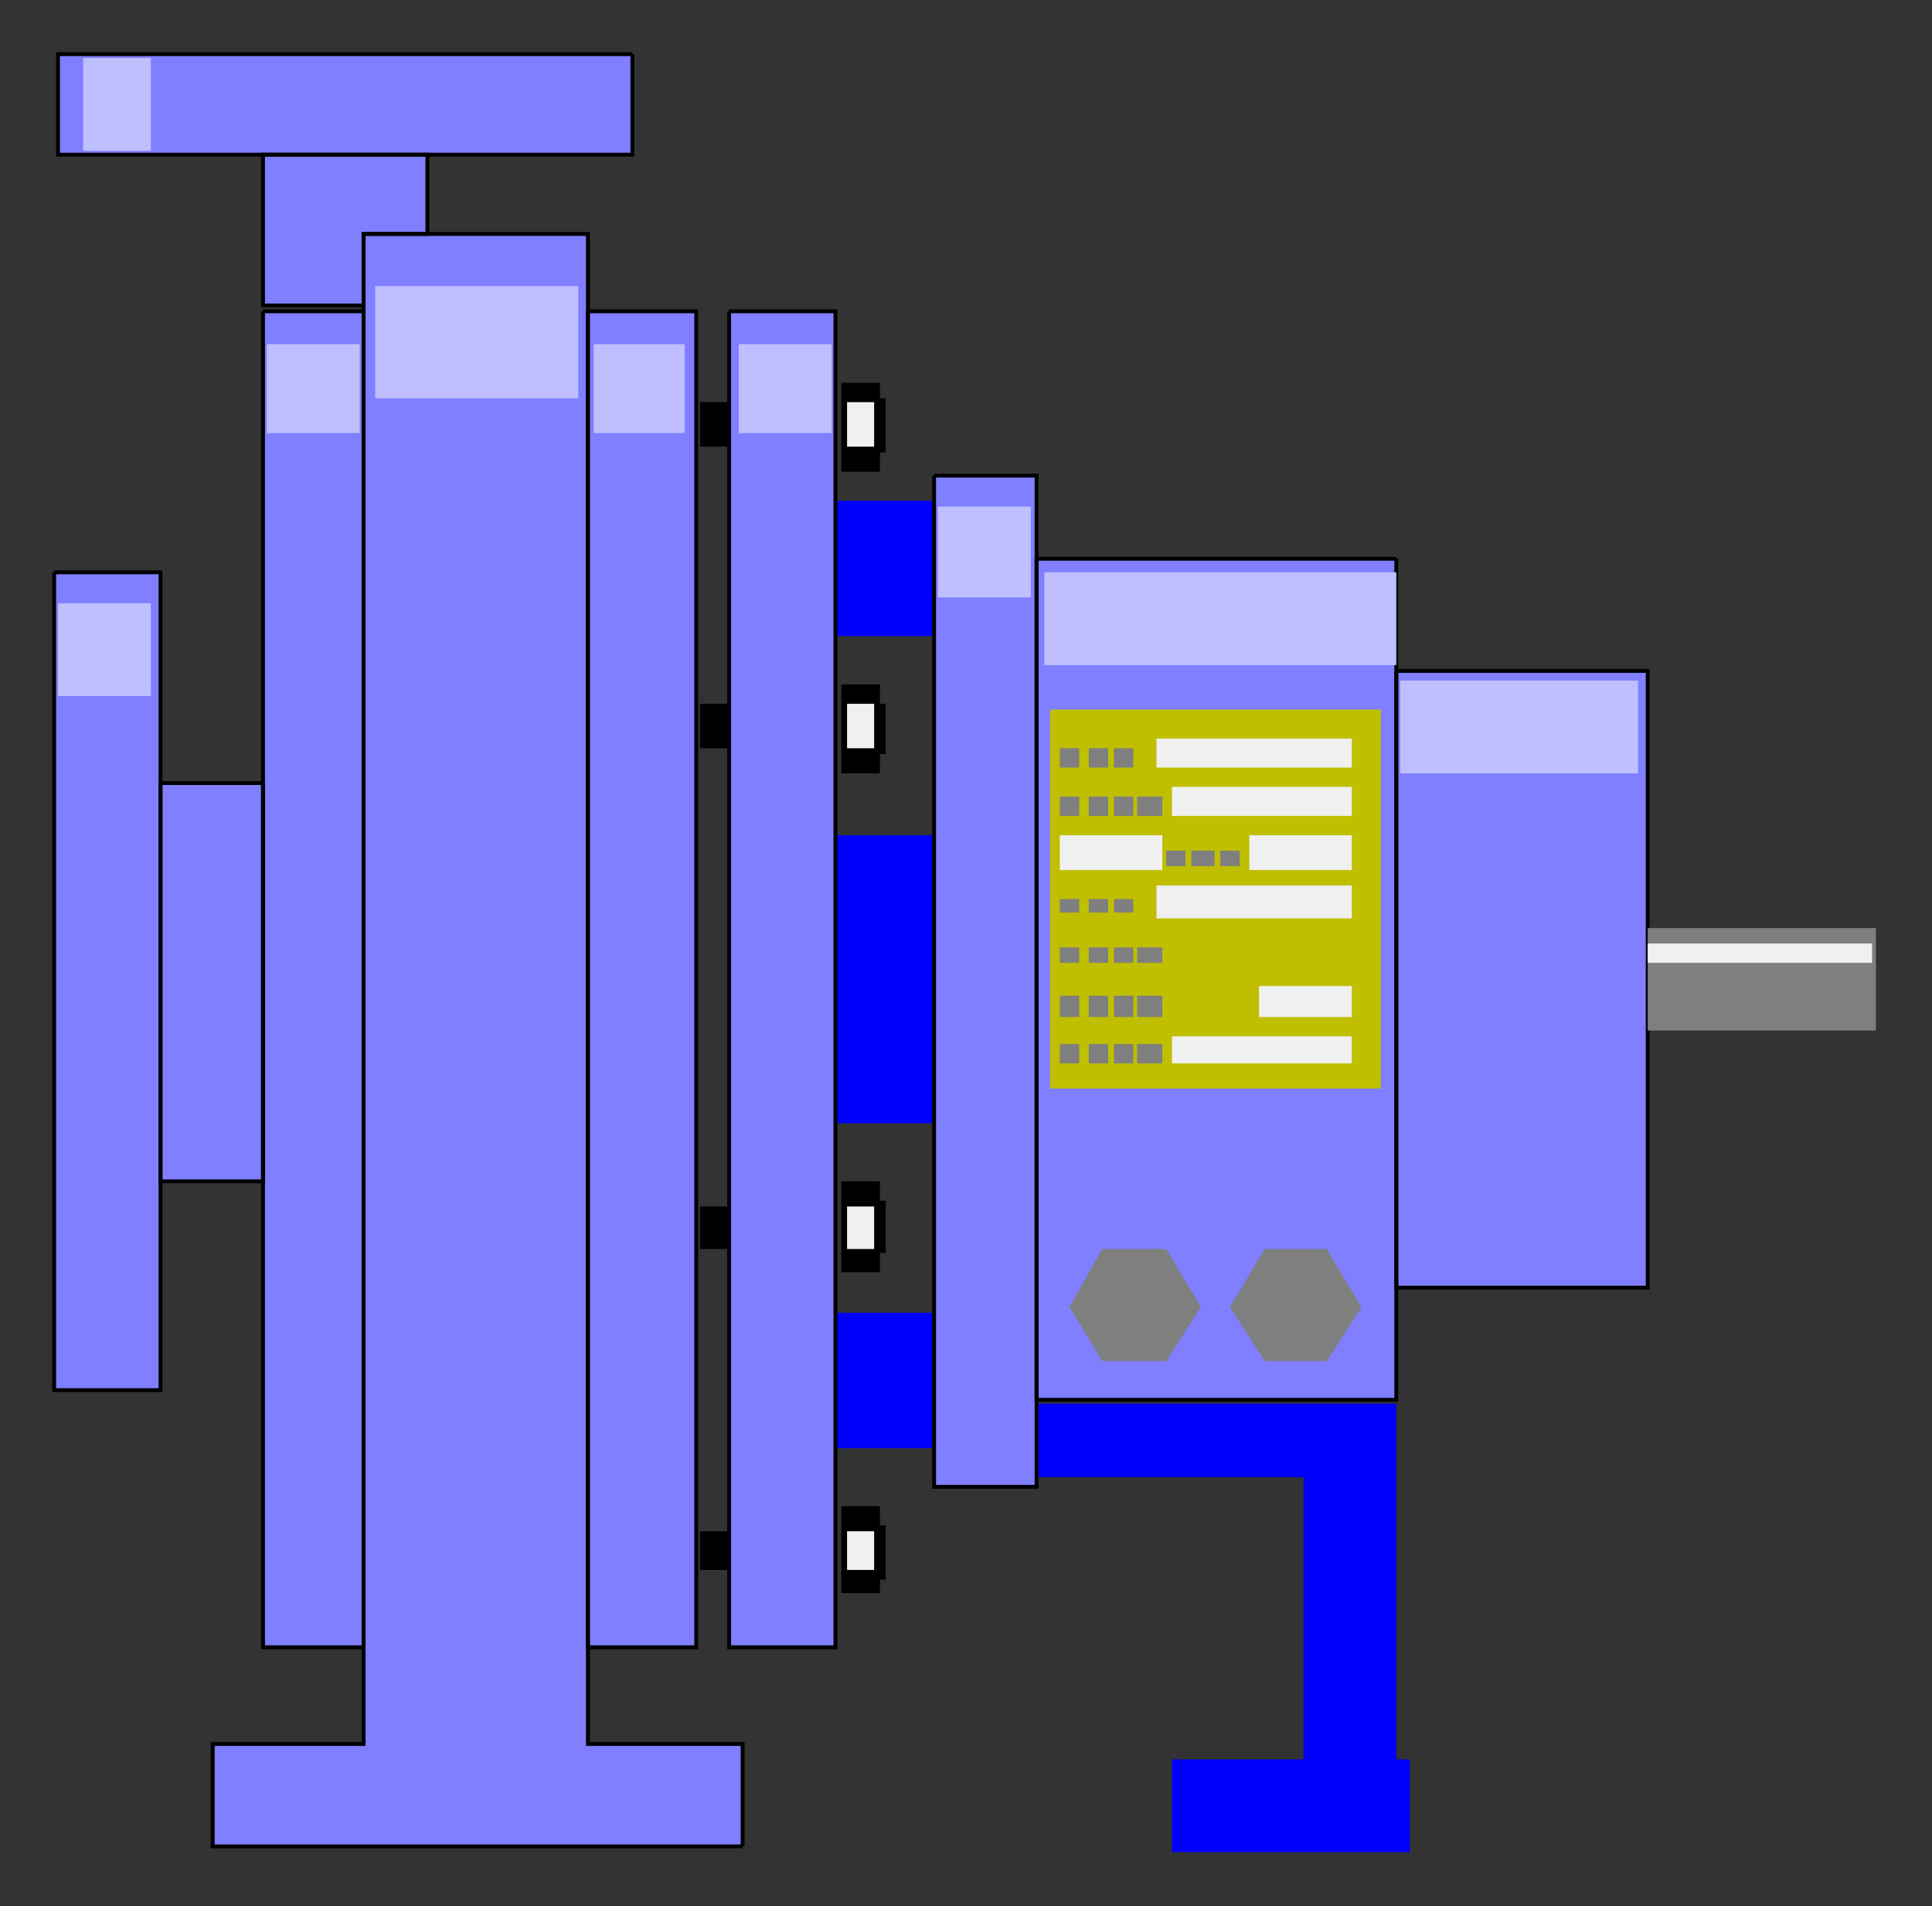 <?xml version="1.0" encoding="utf-8" standalone="no"?><!DOCTYPE svg PUBLIC "-//W3C//DTD SVG 1.1//EN" "http://www.w3.org/Graphics/SVG/1.1/DTD/svg11-flat-20030114.dtd"><svg width="999" height="986" version="1.1" xmlns="http://www.w3.org/2000/svg" xmlns:xlink="http://www.w3.org/1999/xlink">

<rect width="100%" height="100%" fill="#333333" stroke="none"/>

<path style="fill:#00f" d="M483,679 l-51,0 0,70 51,0 0,-70z" />
<path style="fill:#00f" d="M483,259 l-51,0 0,70 51,0 0,-70z" />
<path style="fill:#00f" d="M483,432 l-51,0 0,149 51,0 0,-149z" />
<path style="fill:#00f" d="M674,764 l-138,0 0,-38 186,0 0,184 7,0 0,48 -123,0 0,-48 68,0 0,-146z" />
<path style="fill:#000" d="M455,198 l-20,0 0,46 20,0 0,-10 3,0 0,-28 -3,0 0,-8z" />
<path style="fill:#000" d="M455,354 l-20,0 0,46 20,0 0,-10 3,0 0,-26 -3,0 0,-10z" />
<path style="fill:#000" d="M455,611 l-20,0 0,47 20,0 0,-10 3,0 0,-27 -3,0 0,-10z" />
<path style="fill:#000" d="M455,779 l-20,0 0,45 20,0 0,-7 3,0 0,-28 -3,0 0,-10z" />
<path style="fill:#000" d="M377,231 l-15,0 0,-23 15,0 0,23z" />
<path style="fill:#000" d="M377,387 l-15,0 0,-23 15,0 0,23z" />
<path style="fill:#000" d="M377,646 l-15,0 0,-22 15,0 0,22z" />
<path style="fill:#000" d="M377,812 l-15,0 0,-20 15,0 0,20z" />
<path style="fill:#7f7fff;fill-rule:evenodd" d="M327,28 l0,52 -297,0 0,-52 297,0z M188,158 l0,-37 33,0 0,-41 -85,0 0,78 52,0z M722,347 l130,0 0,319 -130,0 0,-319z M722,289 l-186,0 0,435 186,0 0,-435z M483,246 l53,0 0,523 -53,0 0,-523z M28,296 l55,0 0,423 -55,0 0,-423z M136,405 l-53,0 0,206 53,0 0,-206z M136,161 l52,0 0,691 -52,0 0,-691z M384,955 l-274,0 0,-53 78,0 0,-781 116,0 0,781 80,0 0,53z M304,161 l56,0 0,691 -56,0 0,-691z M377,161 l55,0 0,691 -55,0 0,-691z " />
<path style="fill:none;stroke:#000;stroke-width:2" d="M327,28 l0,52 -297,0 0,-52 297,0" />
<path style="fill:none;stroke:#000;stroke-width:2" d="M188,158 l0,-37 33,0 0,-41 -85,0 0,78 52,0" />
<path style="fill:none;stroke:#000;stroke-width:2" d="M722,347 l130,0 0,319 -130,0 0,-319" />
<path style="fill:none;stroke:#000;stroke-width:2" d="M722,289 l-186,0 0,435 186,0 0,-435" />
<path style="fill:none;stroke:#000;stroke-width:2" d="M483,246 l53,0 0,523 -53,0 0,-523" />
<path style="fill:none;stroke:#000;stroke-width:2" d="M28,296 l55,0 0,423 -55,0 0,-423" />
<path style="fill:none;stroke:#000;stroke-width:2" d="M136,405 l-53,0 0,206 53,0 0,-206" />
<path style="fill:none;stroke:#000;stroke-width:2" d="M136,161 l52,0 0,691 -52,0 0,-691" />
<path style="fill:none;stroke:#000;stroke-width:2" d="M384,955 l-274,0 0,-53 78,0 0,-781 116,0 0,781 80,0 0,53" />
<path style="fill:none;stroke:#000;stroke-width:2" d="M304,161 l56,0 0,691 -56,0 0,-691" />
<path style="fill:none;stroke:#000;stroke-width:2" d="M377,161 l55,0 0,691 -55,0 0,-691" />
<path style="fill:#bfbfff" d="M78,30 l0,48 -35,0 0,-48 35,0z" />
<path style="fill:#bfbf00" d="M714,367 l-171,0 0,196 171,0 0,-196z" />
<path style="fill:#7f7f7f" d="M548,387 l10,0 0,10 -10,0 0,-10z" />
<path style="fill:#7f7f7f" d="M548,412 l10,0 0,10 -10,0 0,-10z" />
<path style="fill:#7f7f7f" d="M548,465 l10,0 0,7 -10,0 0,-7z" />
<path style="fill:#7f7f7f" d="M548,490 l10,0 0,8 -10,0 0,-8z" />
<path style="fill:#7f7f7f" d="M548,515 l10,0 0,11 -10,0 0,-11z" />
<path style="fill:#7f7f7f" d="M548,540 l10,0 0,10 -10,0 0,-10z" />
<path style="fill:#7f7f7f" d="M563,387 l10,0 0,10 -10,0 0,-10z" />
<path style="fill:#7f7f7f" d="M563,412 l10,0 0,10 -10,0 0,-10z" />
<path style="fill:#7f7f7f" d="M563,465 l10,0 0,7 -10,0 0,-7z" />
<path style="fill:#7f7f7f" d="M563,490 l10,0 0,8 -10,0 0,-8z" />
<path style="fill:#7f7f7f" d="M563,515 l10,0 0,11 -10,0 0,-11z" />
<path style="fill:#7f7f7f" d="M563,540 l10,0 0,10 -10,0 0,-10z" />
<path style="fill:#7f7f7f" d="M576,387 l10,0 0,10 -10,0 0,-10z" />
<path style="fill:#7f7f7f" d="M576,412 l10,0 0,10 -10,0 0,-10z" />
<path style="fill:#7f7f7f" d="M576,465 l10,0 0,7 -10,0 0,-7z" />
<path style="fill:#7f7f7f" d="M576,490 l10,0 0,8 -10,0 0,-8z" />
<path style="fill:#7f7f7f" d="M576,515 l10,0 0,11 -10,0 0,-11z" />
<path style="fill:#7f7f7f" d="M576,540 l10,0 0,10 -10,0 0,-10z" />
<path style="fill:#7f7f7f" d="M588,412 l13,0 0,10 -13,0 0,-10z" />
<path style="fill:#7f7f7f" d="M588,490 l13,0 0,8 -13,0 0,-8z" />
<path style="fill:#7f7f7f" d="M588,515 l13,0 0,11 -13,0 0,-11z" />
<path style="fill:#7f7f7f" d="M588,540 l13,0 0,10 -13,0 0,-10z" />
<path style="fill:#7f7f7f" d="M603,440 l10,0 0,8 -10,0 0,-8z" />
<path style="fill:#7f7f7f" d="M616,440 l12,0 0,8 -12,0 0,-8z" />
<path style="fill:#7f7f7f" d="M631,440 l10,0 0,8 -10,0 0,-8z" />
<path style="fill:#7f7f7f" d="M852,480 l118,0 0,53 -118,0 0,-53z" />
<path style="fill:#7f7f7f" d="M570,704 l33,0 18,-28 -18,-30 -33,0 -17,30 17,28z" />
<path style="fill:#7f7f7f" d="M654,704 l32,0 18,-28 -18,-30 -32,0 -18,30 18,28z" />
<path style="fill:#bfbfff" d="M724,352 l123,0 0,48 -123,0 0,-48z" />
<path style="fill:#bfbfff" d="M540,296 l182,0 0,48 -182,0 0,-48z" />
<path style="fill:#bfbfff" d="M485,262 l48,0 0,47 -48,0 0,-47z" />
<path style="fill:#bfbfff" d="M382,178 l48,0 0,46 -48,0 0,-46z" />
<path style="fill:#bfbfff" d="M307,178 l47,0 0,46 -47,0 0,-46z" />
<path style="fill:#bfbfff" d="M194,148 l105,0 0,58 -105,0 0,-58z" />
<path style="fill:#bfbfff" d="M138,178 l48,0 0,46 -48,0 0,-46z" />
<path style="fill:#bfbfff" d="M30,312 l48,0 0,48 -48,0 0,-48z" />
<path style="fill:#f0f0f0" d="M598,382 l101,0 0,15 -101,0 0,-15z" />
<path style="fill:#f0f0f0" d="M606,407 l93,0 0,15 -93,0 0,-15z" />
<path style="fill:#f0f0f0" d="M646,432 l53,0 0,18 -53,0 0,-18z" />
<path style="fill:#f0f0f0" d="M548,432 l53,0 0,18 -53,0 0,-18z" />
<path style="fill:#f0f0f0" d="M598,458 l101,0 0,17 -101,0 0,-17z" />
<path style="fill:#f0f0f0" d="M651,510 l48,0 0,16 -48,0 0,-16z" />
<path style="fill:#f0f0f0" d="M606,536 l93,0 0,14 -93,0 0,-14z" />
<path style="fill:#f0f0f0" d="M452,231 l-14,0 0,-23 14,0 0,23z" />
<path style="fill:#f0f0f0" d="M452,387 l-14,0 0,-23 14,0 0,23z" />
<path style="fill:#f0f0f0" d="M452,646 l-14,0 0,-22 14,0 0,22z" />
<path style="fill:#f0f0f0" d="M452,812 l-14,0 0,-20 14,0 0,20z" />
<path style="fill:#f0f0f0" d="M852,488 l116,0 0,10 -116,0 0,-10z" />

</svg>
